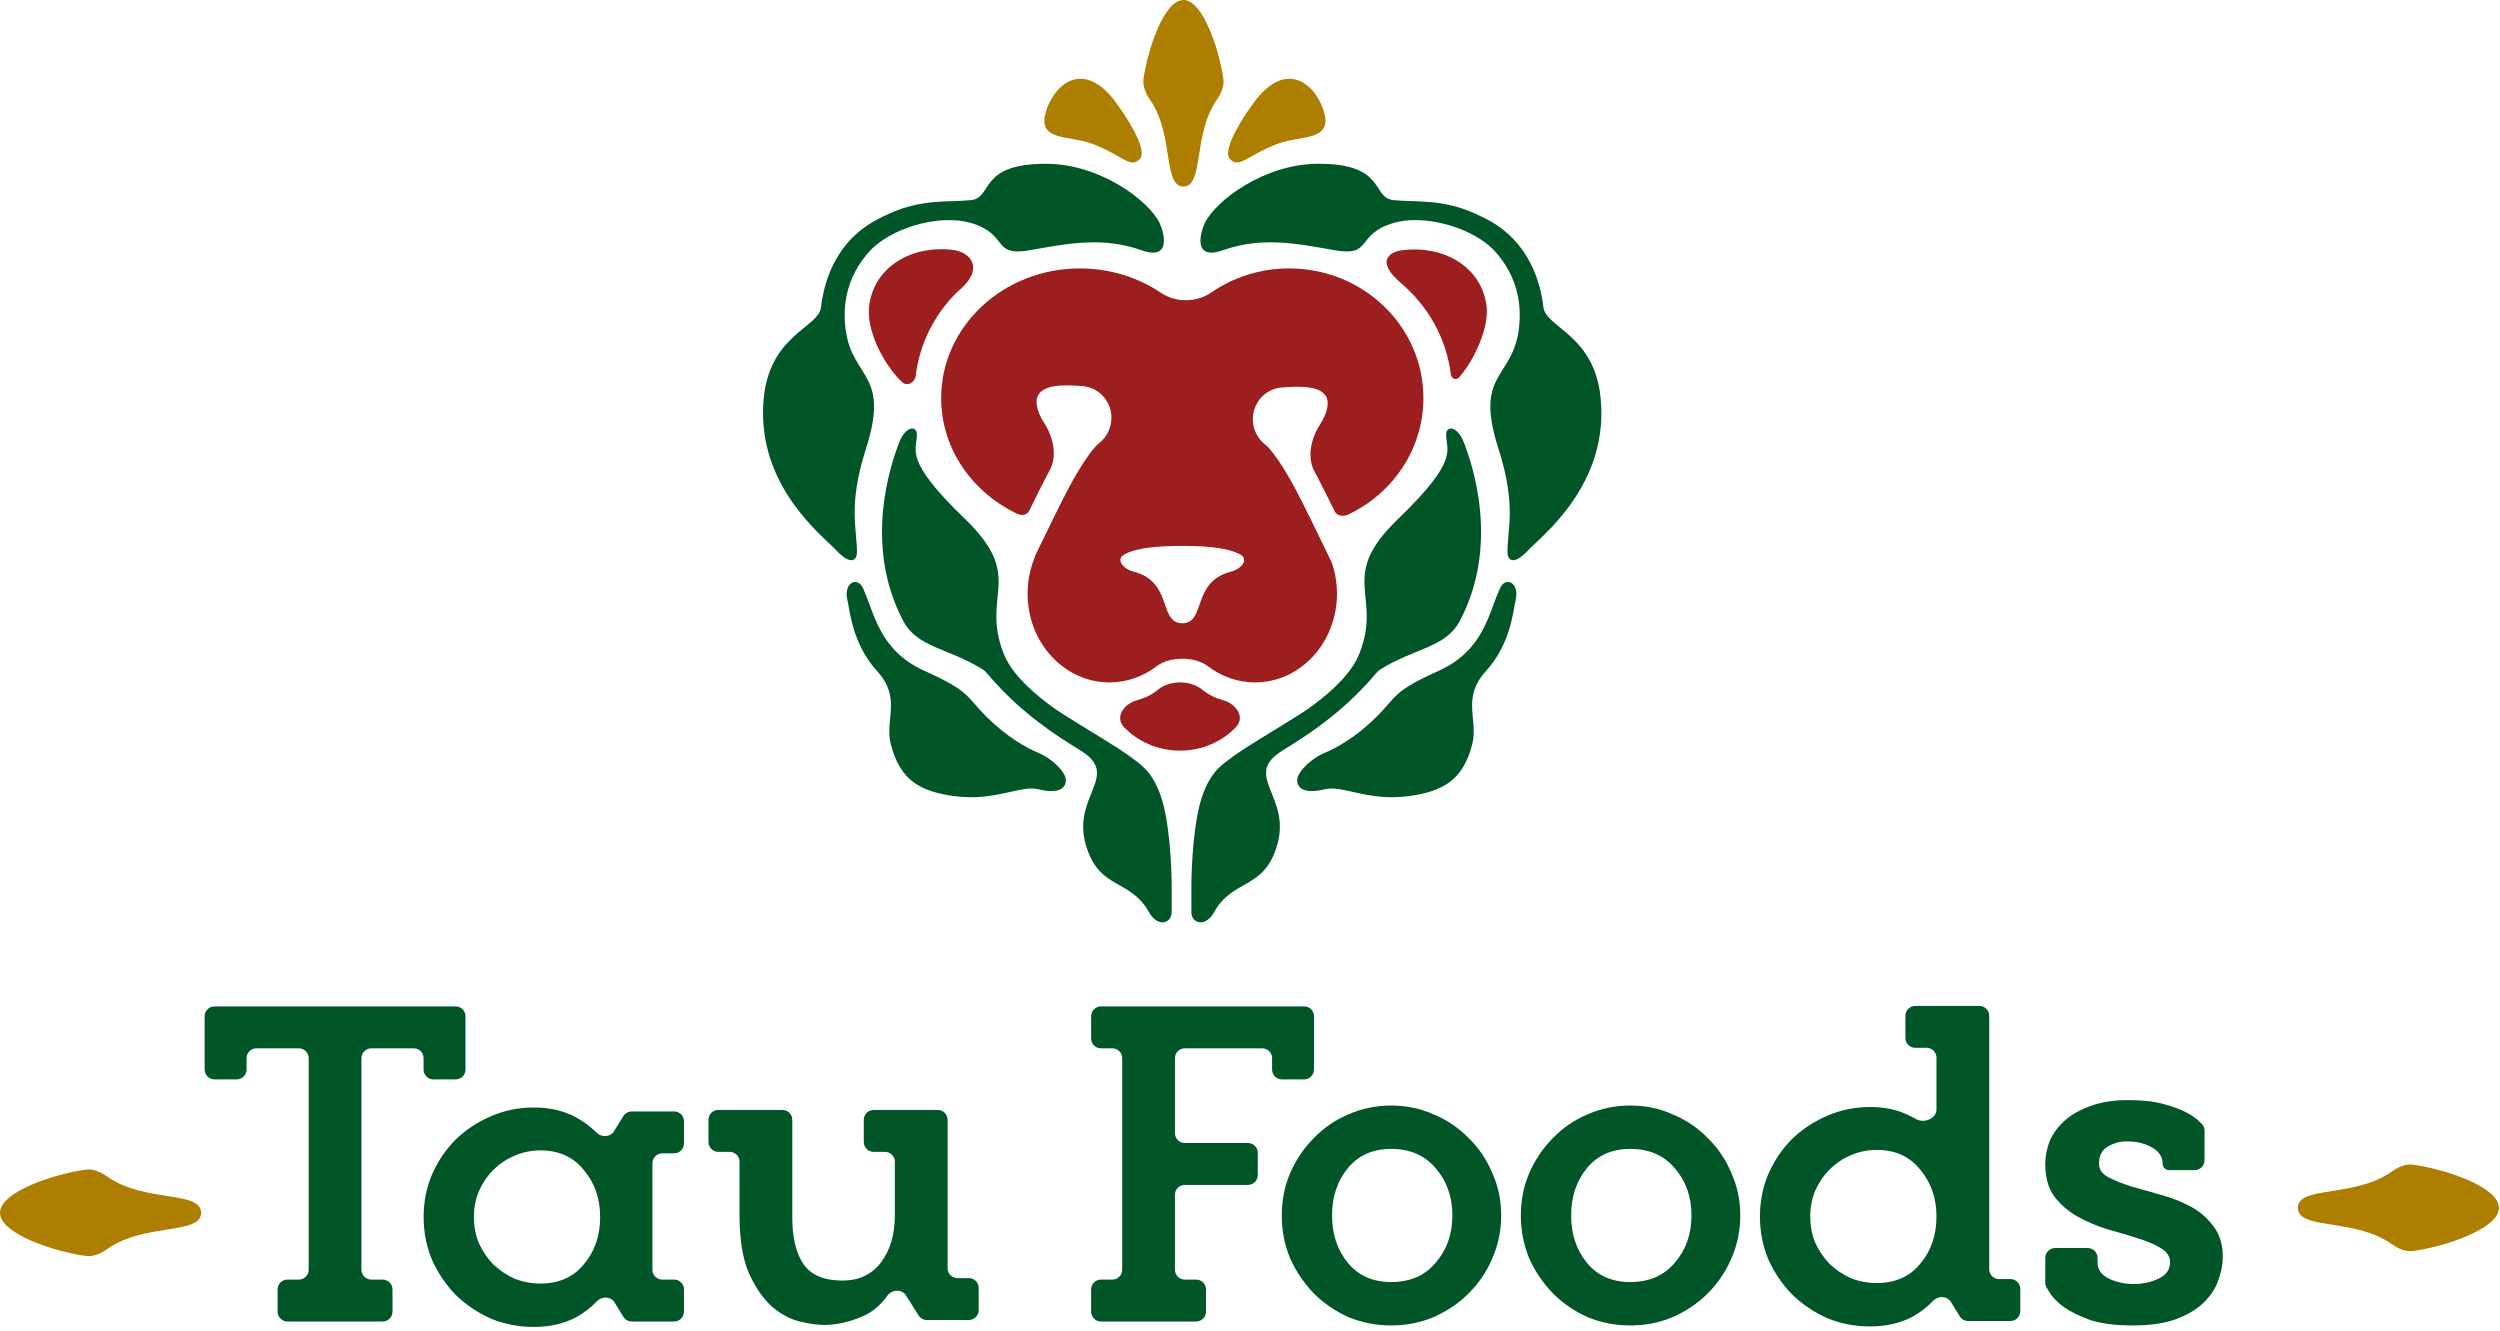 <svg width="507" height="270" viewBox="0 0 507 270" fill="none" xmlns="http://www.w3.org/2000/svg">
<path d="M275.748 132.394C272.795 140.073 261.104 146.567 254.253 150.785C253.384 151.32 253.147 152.466 253.713 153.316C254.189 154.029 255.096 154.32 255.884 153.982C262.028 151.341 271.397 145.714 279.048 136.557C279.308 136.246 279.611 135.969 279.954 135.754C286.868 131.407 293.163 131.382 296.046 125.936C304.35 110.252 298.352 93.644 296.969 89.954C295.585 86.263 293.278 86.263 293.278 88.109C293.278 91.371 296.046 93.183 283.591 105.177C271.135 117.171 280.361 120.4 275.748 132.394Z" fill="#005627"/>
<path d="M291.673 136.084C300.899 131.932 301.821 124.551 304.128 119.477C305.217 116.709 308.28 118.093 307.357 121.783C306.896 123.629 306.435 130.548 301.36 136.084C296.334 141.567 299.828 145.903 298.592 150.846C296.747 158.227 292.595 160.534 285.676 161.456C277.372 162.563 272.298 159.15 268.607 160.072C264.917 160.995 263.071 160.072 263.071 158.227C263.071 156.382 266.3 153.614 268.607 152.691C270.914 151.769 275.065 149.462 279.217 145.31C283.369 141.158 282.446 140.236 291.673 136.084Z" fill="#005627"/>
<path d="M250.094 153.39C252.326 151.712 258.858 147.852 264.216 144.496C269.573 141.139 269.29 144.496 269.29 144.496C271.597 144.496 266.061 148.54 260.064 152.23C251.84 157.291 261.909 161.4 259.022 171.349C256.344 180.579 250.094 178.064 246.224 184.983C244.444 188.167 241.611 187.29 241.611 184.983V179.909C241.611 175.714 242.058 166.397 243.843 161.362C245.629 156.327 247.861 155.069 250.094 153.39Z" fill="#005627"/>
<path d="M203.48 132.394C206.433 140.073 218.125 146.567 224.975 150.785C225.845 151.32 226.082 152.466 225.515 153.316C225.039 154.029 224.132 154.32 223.345 153.982C217.201 151.341 207.831 145.714 200.18 136.557C199.92 136.246 199.617 135.969 199.275 135.754C192.361 131.407 186.066 131.382 183.183 125.936C174.879 110.252 180.876 93.644 182.26 89.954C183.644 86.263 185.95 86.263 185.95 88.109C185.95 91.371 183.183 93.183 195.638 105.177C208.093 117.171 198.867 120.4 203.48 132.394Z" fill="#005627"/>
<path d="M187.556 136.084C178.33 131.932 177.407 124.551 175.1 119.477C174.011 116.709 170.949 118.093 171.871 121.783C172.333 123.629 172.794 130.548 177.868 136.084C182.895 141.567 179.4 145.903 180.636 150.846C182.481 158.227 186.633 160.534 193.553 161.456C201.857 162.563 206.931 159.15 210.621 160.072C214.312 160.995 216.157 160.072 216.157 158.227C216.157 156.382 212.928 153.614 210.621 152.691C208.315 151.769 204.163 149.462 200.011 145.31C195.86 141.158 196.782 140.236 187.556 136.084Z" fill="#005627"/>
<path d="M229.135 153.39C226.903 151.712 220.37 147.852 215.013 144.496C209.656 141.139 209.938 144.496 209.938 144.496C207.632 144.496 213.168 148.54 219.165 152.23C227.389 157.291 217.319 161.4 220.206 171.349C222.885 180.579 229.135 178.064 233.004 184.983C234.784 188.167 237.617 187.29 237.617 184.983V179.909C237.617 175.714 237.171 166.397 235.385 161.362C233.599 156.327 231.367 155.069 229.135 153.39Z" fill="#005627"/>
<path fill-rule="evenodd" clip-rule="evenodd" d="M230.586 142.008C227.907 142.735 226.034 145.444 227.947 147.455C230.735 150.386 234.789 152.23 239.302 152.23C243.818 152.23 247.874 150.383 250.662 147.449C252.573 145.439 250.701 142.731 248.027 141.996C246.487 141.572 245.059 140.897 243.783 139.843C241.441 137.909 237.218 137.909 234.876 139.843C233.587 140.907 232.144 141.585 230.586 142.008Z" fill="#9D1E1E"/>
<path d="M193.318 50.689C196.675 51.102 200.093 54.433 194.02 59.306C189.548 63.78 186.524 69.581 185.717 76.153C185.536 77.627 183.944 78.476 182.88 77.44C178.907 73.575 175.679 66.801 176.262 62.053C177.23 54.167 184.797 49.643 193.318 50.689Z" fill="#9D1E1E"/>
<path d="M294.23 75.933C294.336 76.792 295.33 77.203 295.899 76.551C299.105 72.882 302.001 66.335 301.481 62.103C300.513 54.218 292.946 49.693 284.425 50.739C282.006 51.036 278.703 52.786 284.148 57.44C289.592 62.093 293.321 68.522 294.23 75.933Z" fill="#9D1E1E"/>
<path fill-rule="evenodd" clip-rule="evenodd" d="M288.666 80.728C288.666 91.115 282.433 100.095 273.383 104.367C272.436 104.814 271.151 104.659 270.689 103.72C269.194 100.678 267.808 97.912 267 96.408C266.869 96.164 266.737 95.919 266.604 95.676C264.998 92.741 265.872 88.928 267.683 86.115C268.707 84.524 269.347 82.857 269.245 81.539C268.971 77.983 263.398 78.317 259.914 78.585C256.429 78.854 253.826 81.955 254.101 85.511C254.243 87.351 255.127 88.953 256.43 90.033C256.469 90.065 256.507 90.096 256.545 90.128C256.798 90.336 257.051 90.544 257.27 90.786C257.874 91.456 258.541 92.319 259.254 93.365C260.402 95.047 261.575 97.057 262.715 99.179C264.154 101.86 267.604 108.917 270.067 114.039C270.758 116.017 271.136 118.161 271.136 120.401C271.136 130.337 263.7 138.392 254.528 138.392C250.973 138.392 247.678 137.182 244.976 135.12C242.301 133.079 237.231 133.079 234.556 135.12C231.854 137.182 228.559 138.392 225.003 138.392C215.831 138.392 208.396 130.337 208.396 120.401C208.396 117.944 208.851 115.602 209.674 113.469C209.727 113.331 209.775 113.191 209.817 113.048C209.878 112.846 209.946 112.647 210.038 112.457C212.428 107.504 215.441 101.362 216.761 98.902C217.901 96.781 219.074 94.771 220.222 93.089C220.935 92.043 221.602 91.179 222.206 90.51C222.425 90.267 222.678 90.059 222.931 89.851L222.931 89.851C222.969 89.82 223.007 89.788 223.045 89.757C224.349 88.677 225.233 87.075 225.375 85.235C225.65 81.678 223.047 78.578 219.562 78.309C216.078 78.04 210.505 77.706 210.231 81.263C210.129 82.581 210.769 84.248 211.793 85.838C213.604 88.652 214.478 92.464 212.872 95.4C212.739 95.643 212.607 95.887 212.475 96.132C211.651 97.668 210.222 100.523 208.689 103.643C208.289 104.456 207.195 104.617 206.375 104.231C197.178 99.906 190.868 91.006 190.868 80.728C190.868 66.206 203.467 54.434 219.008 54.434C225.152 54.434 230.836 56.273 235.463 59.395C238.456 61.415 242.667 61.375 245.637 59.324C250.094 56.245 255.552 54.434 261.449 54.434C276.481 54.434 288.666 66.206 288.666 80.728ZM249.634 115.931C251.776 115.389 253.382 113.427 251.429 112.394C248.584 110.89 243.521 110.714 239.766 110.714C236.01 110.714 230.948 110.89 228.103 112.394C226.15 113.427 227.756 115.389 229.898 115.931C234.325 117.052 235.397 120.119 236.279 122.645C236.998 124.701 237.591 126.398 239.766 126.398C241.941 126.398 242.534 124.701 243.252 122.645C244.135 120.119 245.206 117.052 249.634 115.931Z" fill="#9D1E1E"/>
<path d="M171.305 64.352C171.121 56.365 175.51 50.293 182.038 46.314C183.043 45.702 183.134 44.226 182.158 43.568C181.792 43.322 181.338 43.241 180.916 43.367C174.004 45.43 167.786 51.589 166.488 62.343C165.991 66.468 156.136 67.852 154.885 80.768C153.172 98.433 166.988 108.788 169.672 111.674C172.356 114.561 173.787 113.822 173.787 111.977C173.787 107.063 171.942 102.45 175.644 90.917C180.928 74.453 171.602 77.199 171.305 64.352Z" fill="#005627"/>
<path d="M196.863 45.205C191.216 43.544 182.279 45.621 177.186 50.089C176.154 50.995 174.613 51.704 173.736 50.646C172.593 49.267 173.082 46.62 180.256 43.36C187.04 40.276 192.25 41.053 196.863 40.592C201.476 40.131 198.247 33.211 212.086 33.211C223.158 33.211 232.999 40.746 235.152 45.205C236.043 47.05 237.735 52.955 231.461 50.741C223.619 47.973 216.699 49.357 208.857 50.741C201.015 52.125 204.705 47.511 196.863 45.205Z" fill="#005627"/>
<path d="M308.198 64.352C308.383 56.365 303.994 50.293 297.466 46.314C296.46 45.702 296.369 44.226 297.346 43.568C297.712 43.322 298.166 43.241 298.588 43.367C305.5 45.43 311.718 51.589 313.016 62.343C313.513 66.468 323.367 67.852 324.619 80.768C326.331 98.433 312.515 108.788 309.832 111.674C307.148 114.561 305.717 113.822 305.717 111.977C305.716 107.063 307.562 102.45 303.86 90.917C298.576 74.453 307.902 77.199 308.198 64.352Z" fill="#005627"/>
<path d="M282.641 45.205C288.288 43.544 297.224 45.621 302.318 50.089C303.35 50.995 304.891 51.704 305.768 50.646C306.911 49.267 306.421 46.62 299.248 43.36C292.464 40.276 287.254 41.053 282.641 40.592C278.028 40.131 281.257 33.211 267.418 33.211C256.346 33.211 246.505 40.746 244.352 45.205C243.461 47.05 241.769 52.955 248.043 50.741C255.885 47.973 262.805 49.357 270.647 50.741C278.489 52.125 274.799 47.511 282.641 45.205Z" fill="#005627"/>
<path d="M248.092 15.926C248.323 17.52 247.604 19.03 246.692 20.359C241.893 27.355 244.182 37.828 240.003 37.828C235.823 37.828 238.112 27.355 233.313 20.359C232.402 19.03 231.682 17.52 231.913 15.926C232.766 10.038 236.064 0 240.003 0C243.942 0 247.24 10.038 248.092 15.926Z" fill="#AE7E00"/>
<path d="M259.379 29.062C253.023 31.369 251.463 34.28 249.481 32.298C247.5 30.316 253.024 22.495 254.305 20.759C261.113 11.532 267.222 17.529 268.605 23.065C269.988 28.601 263.741 27.479 259.379 29.062Z" fill="#AE7E00"/>
<path d="M221.219 29.062C227.575 31.369 229.136 34.28 231.117 32.298C233.099 30.316 227.575 22.495 226.294 20.759C219.486 11.532 213.377 17.529 211.994 23.065C210.611 28.601 216.857 27.479 221.219 29.062Z" fill="#AE7E00"/>
<path d="M50 216.9C50 218.005 49.105 218.9 48 218.9H43.5C42.395 218.9 41.5 218.005 41.5 216.9V206.1C41.5 204.995 42.395 204.1 43.5 204.1H92.4C93.505 204.1 94.4 204.995 94.4 206.1V216.9C94.4 218.005 93.505 218.9 92.4 218.9H87.9C86.795 218.9 85.9 218.005 85.9 216.9V214.6C85.9 213.495 85.005 212.6 83.9 212.6H75.3C74.195 212.6 73.3 213.495 73.3 214.6V257.5C73.3 258.605 74.195 259.5 75.3 259.5H77.6C78.705 259.5 79.6 260.395 79.6 261.5V266C79.6 267.105 78.705 268 77.6 268H58.3C57.195 268 56.3 267.105 56.3 266V261.5C56.3 260.395 57.195 259.5 58.3 259.5H60.6C61.705 259.5 62.6 258.605 62.6 257.5V214.6C62.6 213.495 61.705 212.6 60.6 212.6H52C50.895 212.6 50 213.495 50 214.6V216.9Z" fill="#005627"/>
<path d="M124.623 264.121C123.864 262.888 122.075 262.842 121.07 263.884C119.857 265.143 118.47 266.215 116.91 267.1C114.443 268.433 111.543 269.1 108.21 269.1C105.143 269.1 102.243 268.533 99.51 267.4C96.844 266.2 94.477 264.6 92.41 262.6C90.41 260.533 88.81 258.167 87.61 255.5C86.477 252.767 85.91 249.867 85.91 246.8C85.91 243.733 86.477 240.867 87.61 238.2C88.81 235.467 90.41 233.1 92.41 231.1C94.477 229.1 96.844 227.533 99.51 226.4C102.243 225.2 105.143 224.6 108.21 224.6C111.543 224.6 114.41 225.267 116.81 226.6C118.371 227.444 119.758 228.474 120.972 229.691C121.983 230.705 123.747 230.653 124.503 229.437L126.423 226.345C126.788 225.757 127.431 225.4 128.122 225.4H136.71C137.815 225.4 138.71 226.295 138.71 227.4V231.9C138.71 233.005 137.815 233.9 136.71 233.9H134.31C133.206 233.9 132.31 234.795 132.31 235.9V257.5C132.31 258.605 133.206 259.5 134.31 259.5H136.71C137.815 259.5 138.71 260.395 138.71 261.5V266C138.71 267.105 137.815 268 136.71 268H128.128C127.433 268 126.788 267.64 126.424 267.048L124.623 264.121ZM96.11 246.8C96.11 248.667 96.444 250.433 97.11 252.1C97.844 253.7 98.81 255.133 100.01 256.4C101.277 257.6 102.71 258.567 104.31 259.3C105.977 259.967 107.743 260.3 109.61 260.3C113.343 260.3 116.277 259 118.41 256.4C120.61 253.8 121.71 250.6 121.71 246.8C121.71 243.067 120.61 239.9 118.41 237.3C116.277 234.633 113.343 233.3 109.61 233.3C107.743 233.3 105.977 233.667 104.31 234.4C102.71 235.067 101.277 236.033 100.01 237.3C98.81 238.5 97.844 239.933 97.11 241.6C96.444 243.2 96.11 244.933 96.11 246.8Z" fill="#005627"/>
<path d="M192.176 257.2C192.176 258.305 193.071 259.2 194.176 259.2H196.476C197.58 259.2 198.476 260.095 198.476 261.2V265.7C198.476 266.805 197.58 267.7 196.476 267.7H187.98C187.293 267.7 186.654 267.347 186.287 266.766L183.737 262.715C182.892 261.373 180.867 261.498 179.94 262.784C178.573 264.68 176.951 266.052 175.076 266.9C172.342 268.1 169.676 268.7 167.076 268.7C165.809 268.7 164.176 268.467 162.176 268C160.242 267.533 158.376 266.533 156.576 265C154.776 263.4 153.209 261.133 151.876 258.2C150.609 255.267 149.976 251.333 149.976 246.4V235.6C149.976 234.495 149.08 233.6 147.976 233.6H145.676C144.571 233.6 143.676 232.705 143.676 231.6V227.1C143.676 225.995 144.571 225.1 145.676 225.1H158.676C159.78 225.1 160.676 225.995 160.676 227.1V246.9C160.676 251.033 161.442 254.2 162.976 256.4C164.509 258.6 167.142 259.7 170.876 259.7C174.209 259.7 176.809 258.467 178.676 256C180.542 253.533 181.476 250.333 181.476 246.4V235.6C181.476 234.495 180.58 233.6 179.476 233.6H177.176C176.071 233.6 175.176 232.705 175.176 231.6V227.1C175.176 225.995 176.071 225.1 177.176 225.1H190.176C191.28 225.1 192.176 225.995 192.176 227.1V257.2Z" fill="#005627"/>
<path d="M223.28 268C222.176 268 221.28 267.105 221.28 266V261.5C221.28 260.395 222.176 259.5 223.28 259.5H225.58C226.685 259.5 227.58 258.605 227.58 257.5V214.6C227.58 213.495 226.685 212.6 225.58 212.6H223.28C222.176 212.6 221.28 211.705 221.28 210.6V206.1C221.28 204.995 222.176 204.1 223.28 204.1H264.48C265.585 204.1 266.48 204.995 266.48 206.1V216.9C266.48 218.005 265.585 218.9 264.48 218.9H259.98C258.876 218.9 257.98 218.005 257.98 216.9V214.6C257.98 213.495 257.085 212.6 255.98 212.6H240.28C239.176 212.6 238.28 213.495 238.28 214.6V229.8C238.28 230.905 239.176 231.8 240.28 231.8H253.08C254.185 231.8 255.08 232.695 255.08 233.8V238.3C255.08 239.405 254.185 240.3 253.08 240.3H240.28C239.176 240.3 238.28 241.195 238.28 242.3V257.5C238.28 258.605 239.176 259.5 240.28 259.5H242.58C243.685 259.5 244.58 260.395 244.58 261.5V266C244.58 267.105 243.685 268 242.58 268H223.28Z" fill="#005627"/>
<path d="M304.441 246.5C304.441 249.567 303.841 252.467 302.641 255.2C301.507 257.867 299.907 260.233 297.841 262.3C295.841 264.3 293.474 265.9 290.741 267.1C288.074 268.233 285.207 268.8 282.141 268.8C279.074 268.8 276.174 268.233 273.441 267.1C270.774 265.9 268.441 264.3 266.441 262.3C264.441 260.233 262.841 257.867 261.641 255.2C260.507 252.467 259.941 249.567 259.941 246.5C259.941 243.433 260.507 240.567 261.641 237.9C262.841 235.167 264.441 232.8 266.441 230.8C268.441 228.733 270.774 227.133 273.441 226C276.174 224.8 279.074 224.2 282.141 224.2C285.207 224.2 288.074 224.8 290.741 226C293.474 227.133 295.841 228.733 297.841 230.8C299.907 232.8 301.507 235.167 302.641 237.9C303.841 240.567 304.441 243.433 304.441 246.5ZM270.141 246.5C270.141 250.3 271.207 253.5 273.341 256.1C275.474 258.7 278.407 260 282.141 260C285.941 260 288.941 258.7 291.141 256.1C293.407 253.5 294.541 250.3 294.541 246.5C294.541 242.7 293.407 239.5 291.141 236.9C288.941 234.3 285.941 233 282.141 233C278.407 233 275.474 234.3 273.341 236.9C271.207 239.5 270.141 242.7 270.141 246.5Z" fill="#005627"/>
<path d="M352.929 246.5C352.929 249.567 352.329 252.467 351.129 255.2C349.996 257.867 348.396 260.233 346.329 262.3C344.329 264.3 341.962 265.9 339.229 267.1C336.562 268.233 333.696 268.8 330.629 268.8C327.562 268.8 324.662 268.233 321.929 267.1C319.262 265.9 316.929 264.3 314.929 262.3C312.929 260.233 311.329 257.867 310.129 255.2C308.996 252.467 308.429 249.567 308.429 246.5C308.429 243.433 308.996 240.567 310.129 237.9C311.329 235.167 312.929 232.8 314.929 230.8C316.929 228.733 319.262 227.133 321.929 226C324.662 224.8 327.562 224.2 330.629 224.2C333.696 224.2 336.562 224.8 339.229 226C341.962 227.133 344.329 228.733 346.329 230.8C348.396 232.8 349.996 235.167 351.129 237.9C352.329 240.567 352.929 243.433 352.929 246.5ZM318.629 246.5C318.629 250.3 319.696 253.5 321.829 256.1C323.962 258.7 326.896 260 330.629 260C334.429 260 337.429 258.7 339.629 256.1C341.896 253.5 343.029 250.3 343.029 246.5C343.029 242.7 341.896 239.5 339.629 236.9C337.429 234.3 334.429 233 330.629 233C326.896 233 323.962 234.3 321.829 236.9C319.696 239.5 318.629 242.7 318.629 246.5Z" fill="#005627"/>
<path d="M401.417 204C402.522 204 403.417 204.895 403.417 206V257.4C403.417 258.505 404.313 259.4 405.417 259.4H407.717C408.822 259.4 409.717 260.295 409.717 261.4V265.9C409.717 267.005 408.822 267.9 407.717 267.9H399.135C398.44 267.9 397.795 267.54 397.431 266.948L395.63 264.021C394.871 262.788 393.082 262.742 392.077 263.784C390.864 265.043 389.477 266.115 387.917 267C385.451 268.333 382.55 269 379.217 269C376.15 269 373.251 268.433 370.517 267.3C367.851 266.1 365.484 264.5 363.417 262.5C361.417 260.433 359.817 258.067 358.617 255.4C357.484 252.667 356.917 249.767 356.917 246.7C356.917 243.633 357.484 240.767 358.617 238.1C359.817 235.367 361.417 233 363.417 231C365.484 229 367.851 227.433 370.517 226.3C373.251 225.1 376.15 224.5 379.217 224.5C382.15 224.5 384.717 225.033 386.917 226.1C387.496 226.355 388.052 226.639 388.587 226.95C390.192 227.885 392.717 226.85 392.717 224.993V214.5C392.717 213.395 391.822 212.5 390.717 212.5H388.417C387.313 212.5 386.417 211.605 386.417 210.5V206C386.417 204.895 387.313 204 388.417 204H401.417ZM380.617 260.2C384.351 260.2 387.284 258.9 389.417 256.3C391.617 253.7 392.717 250.5 392.717 246.7C392.717 242.967 391.617 239.8 389.417 237.2C387.284 234.533 384.351 233.2 380.617 233.2C378.751 233.2 376.984 233.567 375.317 234.3C373.717 234.967 372.284 235.933 371.017 237.2C369.817 238.4 368.851 239.833 368.117 241.5C367.451 243.1 367.117 244.833 367.117 246.7C367.117 248.567 367.451 250.333 368.117 252C368.851 253.6 369.817 255.033 371.017 256.3C372.284 257.5 373.717 258.467 375.317 259.2C376.984 259.867 378.751 260.2 380.617 260.2Z" fill="#005627"/>
<path d="M425.683 236C425.683 237.133 426.283 238.033 427.483 238.7C428.749 239.367 430.316 240 432.183 240.6C434.049 241.133 436.049 241.7 438.183 242.3C440.383 242.9 442.416 243.7 444.283 244.7C446.149 245.7 447.683 247.033 448.883 248.7C450.149 250.3 450.783 252.367 450.783 254.9C450.783 256.367 450.483 257.933 449.883 259.6C449.349 261.2 448.383 262.7 446.983 264.1C445.649 265.433 443.783 266.567 441.383 267.5C439.049 268.367 436.083 268.8 432.483 268.8C429.016 268.8 426.149 268.433 423.883 267.7C421.683 266.9 419.916 266.033 418.583 265.1C417.249 264.1 416.316 263.167 415.783 262.3C415.503 261.845 415.278 261.482 415.108 261.211C414.899 260.876 414.783 260.489 414.783 260.094V255.1C414.783 253.995 415.678 253.1 416.783 253.1H423.383C424.487 253.1 425.383 253.995 425.383 255.1V256C425.383 257.467 426.149 258.567 427.683 259.3C429.216 260.033 430.883 260.4 432.683 260.4C434.549 260.4 436.249 260.033 437.783 259.3C439.316 258.567 440.083 257.467 440.083 256C440.083 254.8 439.449 253.833 438.183 253.1C436.983 252.367 435.416 251.7 433.483 251.1C431.616 250.5 429.583 249.9 427.383 249.3C425.249 248.633 423.216 247.767 421.283 246.7C419.416 245.633 417.849 244.267 416.583 242.6C415.383 240.933 414.783 238.767 414.783 236.1C414.783 234.5 415.083 232.933 415.683 231.4C416.349 229.867 417.349 228.5 418.683 227.3C420.083 226.033 421.849 225.033 423.983 224.3C426.116 223.5 428.649 223.1 431.583 223.1C434.449 223.1 436.849 223.367 438.783 223.9C440.783 224.433 442.383 225.033 443.583 225.7C444.783 226.367 445.649 227 446.183 227.6C446.265 227.673 446.341 227.741 446.412 227.804C446.839 228.183 447.083 228.727 447.083 229.298V235.3C447.083 236.405 446.187 237.3 445.083 237.3H439.883C439.165 237.3 438.583 236.718 438.583 236C438.583 234.667 437.916 233.6 436.583 232.8C435.249 232 433.749 231.567 432.083 231.5C430.483 231.367 429.016 231.667 427.683 232.4C426.349 233.067 425.683 234.267 425.683 236Z" fill="#005627"/>
<path d="M17.362 237.204C18.958 236.983 20.471 237.7 21.787 238.629C29.328 243.95 40.78 241.415 40.78 245.952C40.78 250.49 29.328 247.955 21.787 253.276C20.471 254.205 18.958 254.922 17.362 254.701C11.044 253.827 1.87509e-07 250.242 0 245.953C-1.87505e-07 241.663 11.044 238.078 17.362 237.204Z" fill="#AE7E00"/>
<path d="M489.418 253.7C487.822 253.921 486.31 253.204 484.993 252.276C477.452 246.954 466 249.49 466 244.952C466 240.414 477.452 242.949 484.993 237.628C486.31 236.699 487.822 235.983 489.418 236.203C495.736 237.077 506.78 240.662 506.78 244.952C506.78 249.241 495.736 252.826 489.418 253.7Z" fill="#AE7E00"/>
</svg>
